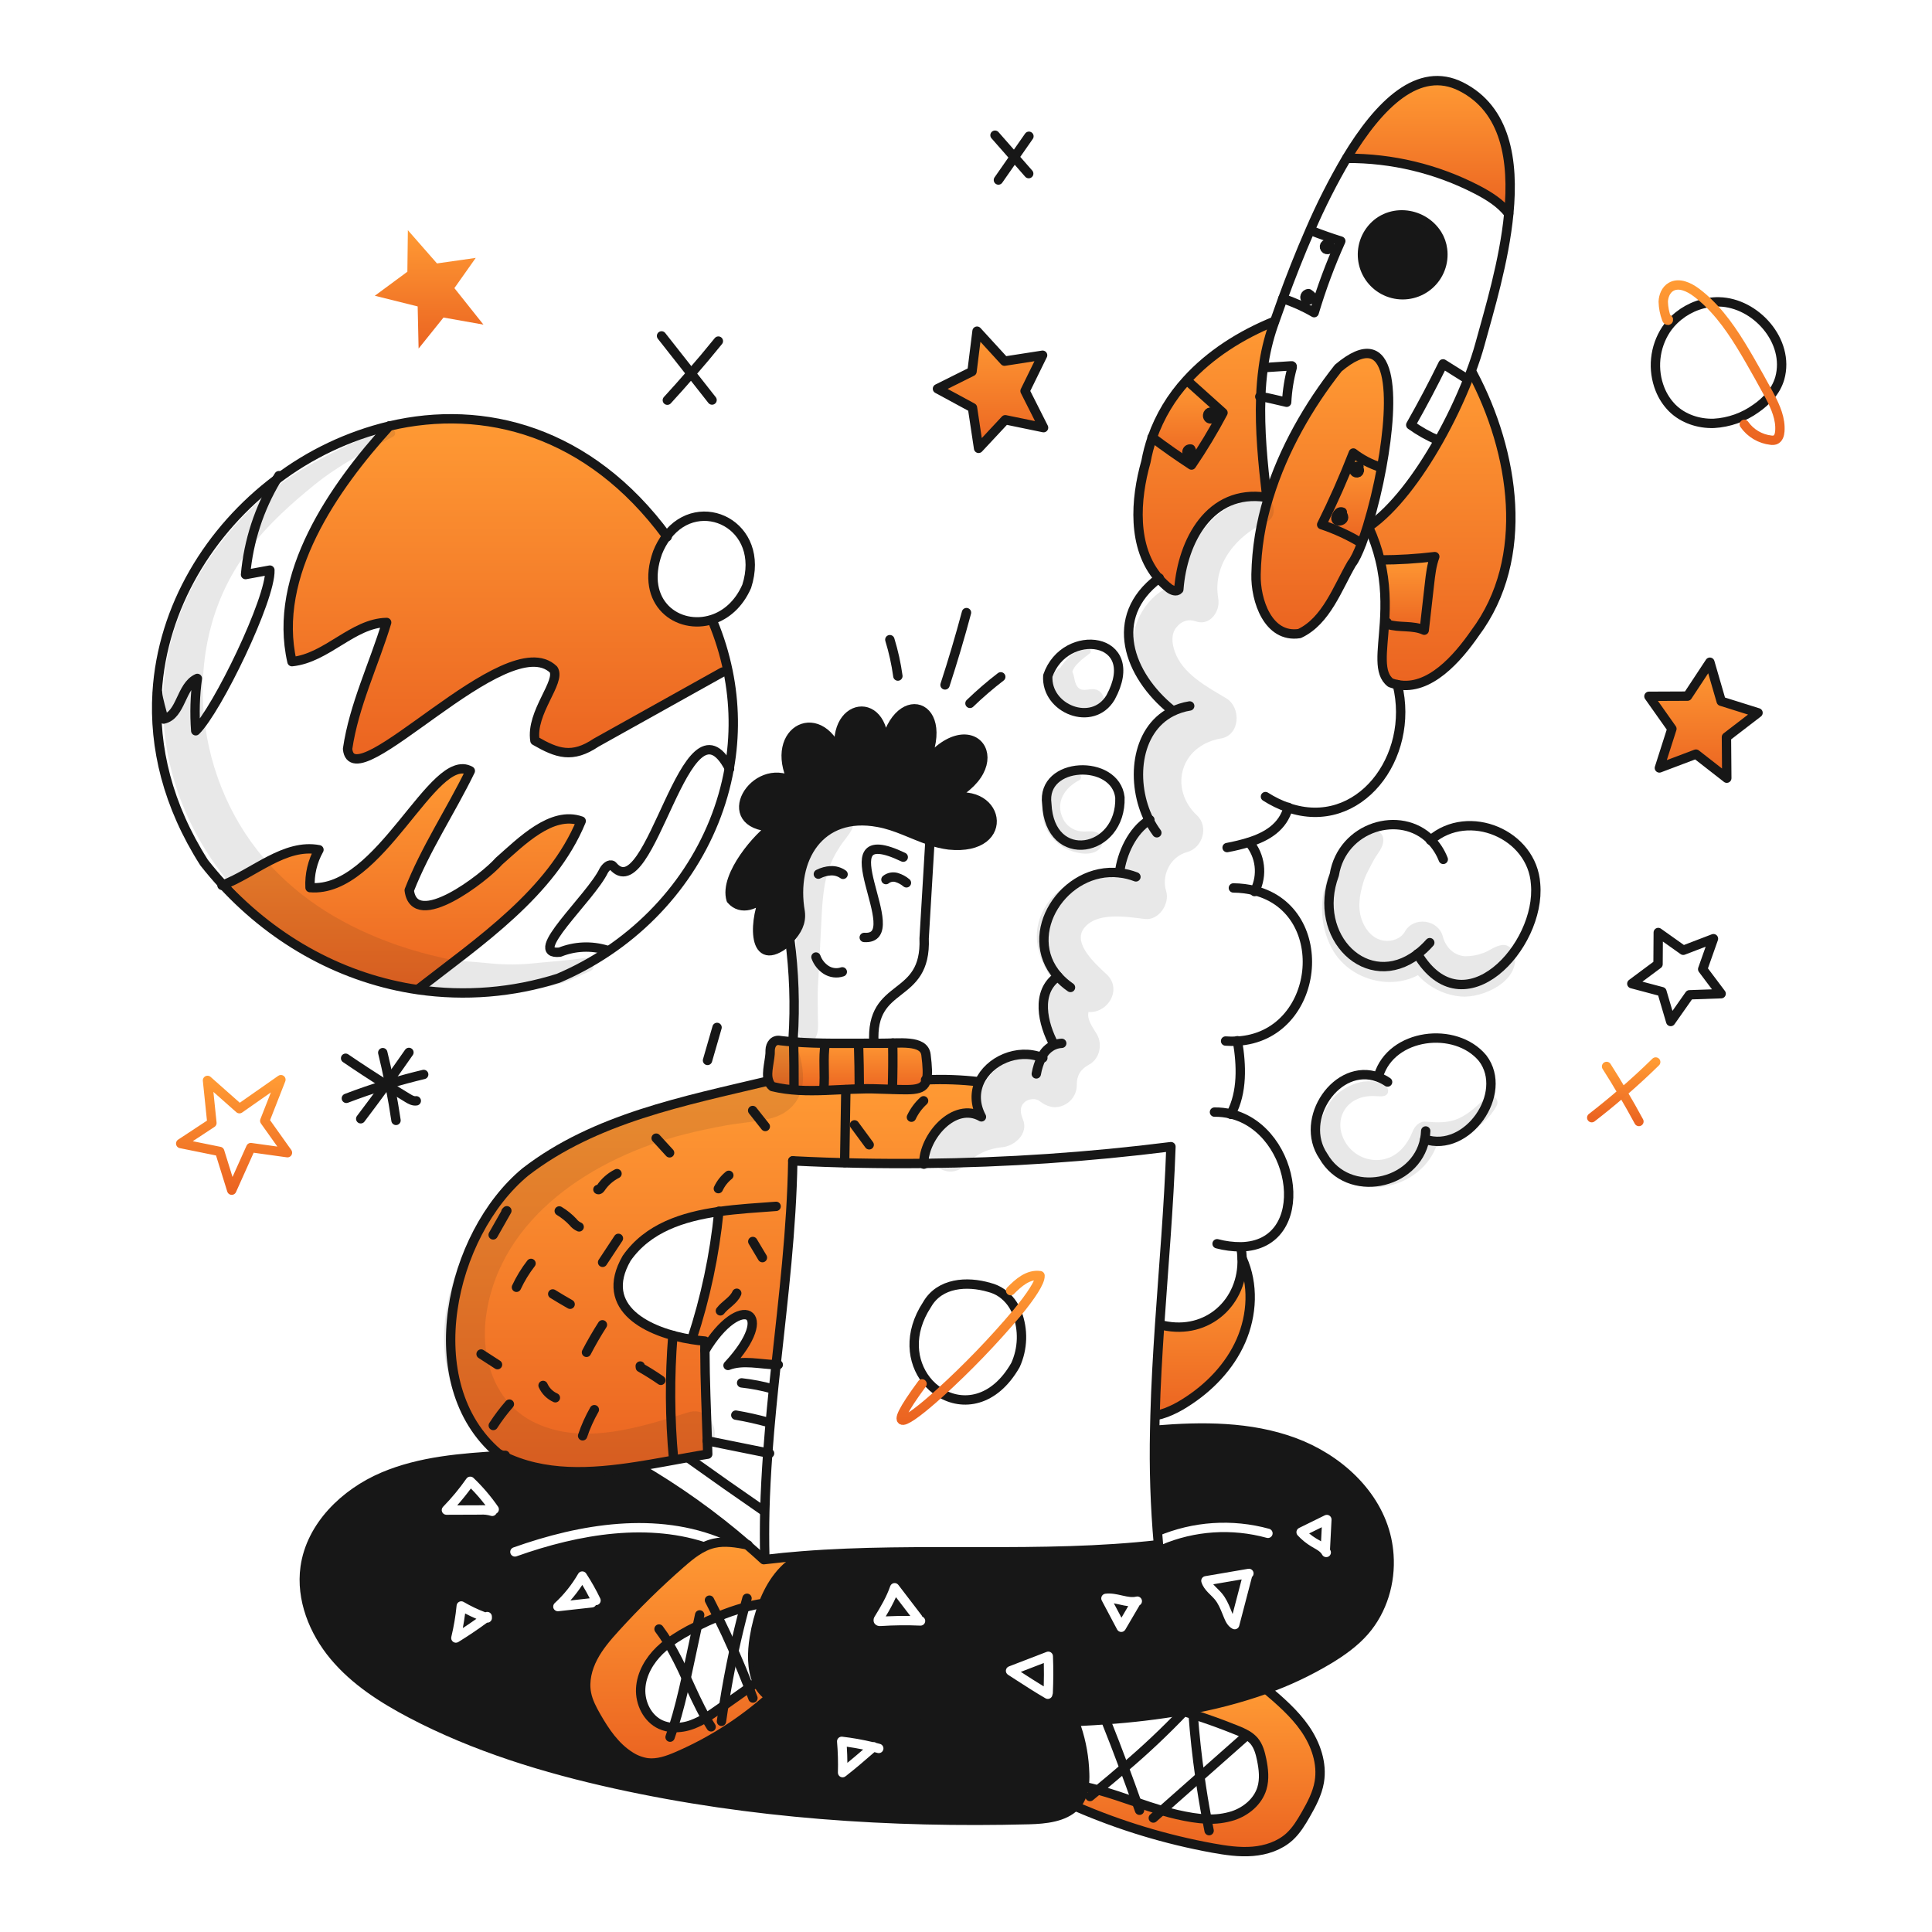 <svg width="288" height="288" viewBox="0 0 288 288" fill="none" xmlns="http://www.w3.org/2000/svg">
<path d="M262.066 106.256L257.358 109.875L257.409 116.001L252.814 112.415L247.362 114.476L249.227 108.642L245.804 103.796L251.553 103.772L254.888 98.716L256.577 104.535L262.066 106.256Z" fill="url(#paint0_linear_28_12850)"/>
<path d="M215.042 37.18C215.167 38.149 215.053 39.133 214.71 40.048C214.367 40.963 213.806 41.78 213.075 42.429C212.344 43.077 211.467 43.538 210.517 43.769C209.569 44.001 208.577 43.998 207.63 43.759C206.683 43.52 205.808 43.054 205.082 42.401C204.356 41.747 203.8 40.926 203.464 40.008C203.128 39.091 203.021 38.106 203.152 37.138C203.283 36.169 203.649 35.248 204.218 34.454C206.738 30.933 212.005 31.384 214.251 34.938C214.672 35.62 214.942 36.384 215.042 37.18Z" fill="#171717"/>
<path d="M206.627 92.882L206.381 92.869C206.548 90.171 206.572 87.003 205.721 83.482L205.776 83.468C208.485 83.462 211.191 83.297 213.879 82.975C213.405 84.268 213.247 85.649 213.093 87.017C212.828 89.324 212.566 91.633 212.307 93.943C210.623 93.157 208.605 93.622 206.841 93.059C206.799 93.051 206.758 93.034 206.722 93.009C206.685 92.984 206.655 92.952 206.631 92.915C206.628 92.905 206.626 92.894 206.627 92.882Z" fill="url(#paint1_linear_28_12850)"/>
<path d="M206.841 93.06C208.604 93.623 210.623 93.158 212.307 93.944C212.567 91.632 212.829 89.323 213.093 87.018C213.247 85.65 213.405 84.269 213.879 82.976C211.19 83.298 208.484 83.463 205.776 83.469L205.72 83.483C205.323 81.831 204.766 80.222 204.06 78.678L204.041 78.515C207.753 75.952 211.442 71.021 214.456 65.686C216.125 62.731 217.59 59.666 218.842 56.513C218.973 56.187 219.098 55.862 219.219 55.541L219.517 55.648C225.703 67.318 228.28 83.176 219.861 94.4C217.279 98.117 213.061 103.01 208.302 102.061C207.958 101.996 207.62 101.901 207.292 101.777C205.418 100.331 206.097 97.205 206.381 92.87L206.627 92.884C206.626 92.895 206.628 92.906 206.632 92.916C206.655 92.954 206.686 92.985 206.722 93.01C206.758 93.035 206.798 93.052 206.841 93.06Z" fill="url(#paint2_linear_28_12850)"/>
<path d="M199.496 54.861C207.795 47.871 207.902 59.108 205.962 69.681L205.776 69.648C204.317 69.185 202.95 68.468 201.739 67.531C200.329 71.16 198.755 74.719 197.017 78.212C199.093 78.902 201.086 79.823 202.957 80.956L202.994 80.97C202.454 82.403 201.939 83.472 201.497 84.016C199.375 87.663 197.71 92.567 193.705 94.445C189.04 95.157 187.137 89.492 187.235 85.612C187.317 81.755 187.937 77.929 189.077 74.243C189.096 74.183 189.119 74.118 189.137 74.053C191.291 67.057 195.073 60.457 199.496 54.861Z" fill="url(#paint3_linear_28_12850)"/>
<path d="M197.018 78.212C198.753 74.727 200.327 71.168 201.739 67.531C202.95 68.469 204.317 69.185 205.777 69.648L205.963 69.681C205.423 72.643 204.716 75.572 203.846 78.454C203.562 79.375 203.274 80.221 202.995 80.97L202.958 80.956C201.086 79.823 199.094 78.902 197.018 78.212Z" fill="url(#paint4_linear_28_12850)"/>
<path d="M200.734 23.583C205.628 15.443 211.521 9.735 217.804 12.912C224.47 16.285 225.68 23.876 224.912 31.835L224.889 31.83C223.656 30.253 221.903 29.17 220.125 28.249C214.141 25.162 207.499 23.567 200.766 23.602L200.734 23.583Z" fill="url(#paint5_linear_28_12850)"/>
<path d="M187.938 59.144C187.747 64.089 188.263 69.145 188.821 73.955L189.138 74.053C189.119 74.118 189.096 74.183 189.078 74.243L188.692 74.123C180.346 72.9 176.263 80.677 175.723 87.863C175.365 88.283 174.69 88.003 174.258 87.673C173.707 87.237 173.197 86.752 172.736 86.222C168.736 81.607 169.22 74.462 170.825 68.81C171.046 67.591 171.362 66.39 171.769 65.219C173.671 66.652 175.621 68.02 177.616 69.322C179.323 66.814 180.89 64.212 182.31 61.53L177.12 56.869L176.901 56.678C180.381 52.841 184.971 49.924 189.967 47.896L190.009 47.91C189.926 48.142 189.847 48.366 189.772 48.584C189.083 50.595 188.596 52.669 188.316 54.776C188.117 56.225 187.991 57.683 187.938 59.144Z" fill="url(#paint6_linear_28_12850)"/>
<path d="M173.364 197.576C180.067 199.06 185.394 194.022 185.156 187.594H185.165C186.9 191.436 186.677 196.013 184.985 199.874C183.294 203.735 180.227 206.898 176.65 209.135C175.769 209.704 174.832 210.183 173.854 210.563C173.347 210.752 172.826 210.903 172.296 211.013L172.18 211.009C172.3 206.52 172.561 202.036 172.863 197.542L173.364 197.576Z" fill="url(#paint7_linear_28_12850)"/>
<path d="M180.77 275.485C173.799 274.214 166.997 272.152 160.494 269.34L160.261 269.233C160.499 268.99 160.709 268.722 160.889 268.433C161.271 267.785 161.514 267.064 161.601 266.317L161.703 266.331C162.368 266.475 163.023 266.638 163.68 266.819C165.619 267.349 167.531 268.019 169.443 268.67C170.685 269.098 171.933 269.517 173.193 269.889C174.686 270.341 176.207 270.692 177.747 270.939C178.462 271.054 179.182 271.127 179.905 271.158C181.23 271.229 182.557 271.06 183.822 270.66C185.762 270.013 187.515 268.553 188.112 266.594C188.535 265.213 188.364 263.714 188.075 262.296C187.87 261.301 187.595 260.273 186.931 259.496C186.632 259.158 186.28 258.871 185.889 258.645C185.389 258.357 184.866 258.109 184.326 257.905C182.206 257.045 180.052 256.265 177.865 255.565C177.409 255.415 176.953 255.272 176.493 255.133L176.465 254.965C180.642 254.264 184.749 253.199 188.74 251.783C190.843 253.579 192.969 255.412 194.541 257.686C196.141 259.998 197.141 262.864 196.667 265.636C196.369 267.372 195.522 268.958 194.648 270.484C193.964 271.679 193.238 272.879 192.219 273.805C190.736 275.149 188.731 275.809 186.735 275.972C184.74 276.135 182.737 275.839 180.77 275.485Z" fill="url(#paint8_linear_28_12850)"/>
<path d="M177.118 56.87L182.31 61.53C180.891 64.212 179.324 66.813 177.617 69.322C175.621 68.024 173.672 66.656 171.77 65.219C172.883 62.054 174.629 59.148 176.9 56.679L177.118 56.87Z" fill="url(#paint9_linear_28_12850)"/>
<path d="M152.804 58.284L155.562 63.75L149.855 62.573L145.878 66.834L144.966 60.778L139.747 57.949L144.896 55.382L145.645 49.367L149.739 53.837L155.418 52.954L152.804 58.284Z" fill="url(#paint10_linear_28_12850)"/>
<path d="M138.63 125.29C136.044 124.43 133.597 123.062 130.904 122.593C122.196 120.969 117.912 128.03 119.284 135.938C119.498 137.543 118.768 138.78 117.716 139.924C117.446 140.222 117.158 140.51 116.856 140.799C111.906 144.413 112.423 136.58 114.195 133.31C114.431 133.038 114.637 132.742 114.809 132.426C114.565 132.691 114.359 132.988 114.195 133.31C112.86 134.863 110.492 135.86 108.981 134.101C107.888 130.491 113.195 124.513 115.205 123.276C106.632 123.016 112.451 113.308 118.182 116.518C114.372 108.763 122.605 104.572 125.354 113.233C123.28 104.465 132.592 103.084 131.694 112.405C133.229 101.725 142.537 104.656 137.351 114.689C144.71 104.386 151.896 114.303 140.728 119.271C149.068 116.513 151.152 126.942 141.458 125.956C140.495 125.83 139.548 125.608 138.63 125.29Z" fill="#171717"/>
<path d="M138.114 160.968C137.649 162.819 135.742 162.438 131.03 162.335C125.764 162.103 120.29 163.229 115.14 161.977C114.871 161.756 114.674 161.459 114.572 161.126C114.14 159.809 114.87 157.879 114.805 156.549C114.833 155.651 115.4 154.916 116.335 155.125C116.954 155.2 117.568 155.26 118.186 155.302C122.224 155.632 126.229 155.502 130.276 155.521C130.588 155.521 130.9 155.521 131.212 155.525C133.923 155.553 137.752 154.921 138.035 157.237C138.254 159.005 138.314 160.186 138.114 160.968Z" fill="url(#paint11_linear_28_12850)"/>
<path d="M107.893 254.26C109.149 253.372 110.403 252.483 111.656 251.595C112.07 251.302 112.484 251.009 112.893 250.72C113.269 251.63 113.911 252.405 114.735 252.944L114.624 253.116C110.582 256.702 105.997 259.626 101.04 261.777C99.593 262.405 98.044 262.973 96.481 262.777C95.564 262.637 94.689 262.3 93.913 261.791C91.69 260.391 90.169 258.131 88.867 255.851C88.252 254.771 87.662 253.656 87.425 252.437C87.071 250.613 87.545 248.706 88.406 247.064C89.267 245.418 90.495 243.999 91.741 242.627C94.805 239.255 98.061 236.062 101.491 233.063C102.966 231.77 104.547 230.477 106.459 230.049C108.069 229.686 109.748 229.979 111.371 230.281C112.213 231.007 113.043 231.747 113.86 232.501C113.925 232.492 113.99 232.487 114.055 232.478C115.883 232.255 117.725 232.078 119.567 231.934L119.581 232.087C116.761 233.446 114.944 236.069 113.795 239.041L113.735 239.018C112.806 239.159 111.886 239.356 110.981 239.609C109.625 239.984 108.295 240.447 106.999 240.995C105.967 241.423 104.948 241.893 103.943 242.391C103.888 242.419 103.827 242.446 103.771 242.474C102.322 243.162 100.94 243.981 99.64 244.921C99.187 245.262 98.756 245.63 98.347 246.024C96.789 247.535 95.617 249.545 95.505 251.713C95.393 253.88 96.505 256.169 98.473 257.08C99.071 257.347 99.713 257.5 100.366 257.53C101.332 257.563 102.296 257.404 103.2 257.061C103.898 256.797 104.569 256.467 105.205 256.074C105.949 255.632 106.665 255.125 107.377 254.623L107.893 254.26Z" fill="url(#paint12_linear_28_12850)"/>
<path d="M108.516 100.004L107.73 100.172C101.441 103.679 95.153 107.189 88.864 110.702C85.31 113.088 83.068 112.33 79.742 110.404C79.072 106.199 83.686 101.626 82.509 99.803C75.532 93.091 52.562 119.535 51.814 111.637C52.763 105.129 55.739 99.058 57.638 92.788C52.59 92.881 48.73 98.096 43.525 98.631C40.571 85.761 49.725 72.647 58.037 63.511C72.15 60.181 87.827 64.223 99.385 79.921C98.828 80.672 98.371 81.493 98.027 82.364C95.315 89.918 101.117 93.969 106.157 92.346L106.255 92.657C107.242 95.028 107.999 97.489 108.516 100.004Z" fill="url(#paint13_linear_28_12850)"/>
<path d="M103.125 199.678L103.135 199.627C105.166 193.453 106.516 187.075 107.158 180.607C101.772 181.379 96.571 183.044 93.413 187.571C89.087 195.078 96.734 198.674 103.125 199.678ZM108.525 203.544C116.033 195.464 110.335 192.543 105.083 201.32H105.079C105.088 205.786 105.297 210.307 105.441 214.777C105.465 215.443 105.483 216.108 105.501 216.768C104.543 216.918 103.571 217.085 102.589 217.261C100.133 217.703 97.603 218.191 95.059 218.587C88.124 219.675 81.058 220.089 74.867 216.967C74.657 216.86 74.448 216.753 74.239 216.637C62.07 206.273 67.071 183.997 78.319 174.698C88.701 166.679 102.033 164.116 114.55 161.13L114.573 161.125C114.675 161.459 114.872 161.755 115.141 161.976C120.29 163.228 125.765 162.102 131.031 162.335C135.743 162.437 137.65 162.818 138.115 160.967C140.725 160.854 143.34 160.95 145.934 161.255L146.013 161.293C145.334 162.809 145.306 164.614 146.302 166.488C142.232 164.135 137.668 169.53 137.715 173.429C131.119 173.498 124.57 173.373 118.178 173.042C118.015 183.202 116.778 193.314 115.688 203.432C113.321 203.39 110.768 202.683 108.526 203.544H108.525Z" fill="url(#paint14_linear_28_12850)"/>
<path d="M67.736 42.948L72.066 48.39L66.112 47.334L62.4 51.958L62.261 45.678L55.874 44.087L60.726 40.506L60.8 34.314L65.14 39.268L70.917 38.445L67.736 42.948Z" fill="url(#paint15_linear_28_12850)"/>
<path d="M62.326 147.46L62.317 147.539C51.335 145.943 41.134 140.445 33.254 131.914C37.844 130.165 42.501 125.7 47.548 126.672C46.583 128.39 46.122 130.346 46.218 132.314C56.688 133.212 64.545 111.801 70.108 114.917C67.206 120.89 63.401 126.556 61.005 132.714C61.787 138.915 72.281 130.802 74.379 128.379C77.653 125.504 82.235 120.811 86.64 122.392C82.245 133.105 71.434 140.37 62.326 147.46Z" fill="url(#paint16_linear_28_12850)"/>
<path d="M114.196 133.31C112.424 136.58 111.908 144.413 116.857 140.799C117.159 140.51 117.448 140.222 117.717 139.924C118.767 138.78 119.499 137.543 119.285 135.938C117.913 128.03 122.197 120.968 130.905 122.592C133.598 123.062 136.045 124.43 138.631 125.29C139.549 125.608 140.496 125.83 141.459 125.956C151.153 126.942 149.069 116.513 140.729 119.271C151.897 114.303 144.711 104.386 137.352 114.689C142.538 104.656 133.23 101.725 131.695 112.405C132.593 103.084 123.281 104.465 125.355 113.233C122.606 104.572 114.373 108.763 118.182 116.518C112.452 113.308 106.632 123.016 115.206 123.276C113.196 124.513 107.889 130.491 108.982 134.101C110.493 135.859 112.861 134.863 114.196 133.31Z" stroke="#171717" stroke-width="1.396" stroke-linecap="round" stroke-linejoin="round"/>
<path d="M114.195 133.309C114.432 133.038 114.638 132.742 114.809 132.426C114.566 132.691 114.359 132.988 114.195 133.309Z" stroke="#171717" stroke-width="1.396" stroke-linecap="round" stroke-linejoin="round"/>
<path d="M134.645 127.774C122.239 121.843 135.71 140.199 128.83 139.744" stroke="#171717" stroke-width="1.396" stroke-linecap="round" stroke-linejoin="round"/>
<path d="M125.676 130.337C125.143 129.96 124.5 129.772 123.848 129.803C123.201 129.837 122.568 130.008 121.992 130.305" stroke="#171717" stroke-width="1.396" stroke-linecap="round" stroke-linejoin="round"/>
<path d="M132.067 131.119C132.288 130.944 132.547 130.825 132.822 130.771C133.098 130.717 133.383 130.729 133.653 130.807C134.191 130.969 134.69 131.239 135.119 131.602" stroke="#171717" stroke-width="1.396" stroke-linecap="round" stroke-linejoin="round"/>
<path d="M121.634 142.664C121.92 143.453 122.455 144.127 123.16 144.584C123.513 144.807 123.912 144.949 124.327 144.999C124.742 145.049 125.163 145.006 125.56 144.872" stroke="#171717" stroke-width="1.396" stroke-linecap="round" stroke-linejoin="round"/>
<path d="M138.63 125.267V125.29C138.342 130.156 138.052 135.023 137.76 139.892C138.133 149.316 129.694 146.167 130.276 155.474" stroke="#171717" stroke-width="1.396" stroke-linecap="round" stroke-linejoin="round"/>
<path d="M117.703 139.826L117.717 139.924C118.375 144.858 118.547 149.846 118.229 154.814" stroke="#171717" stroke-width="1.396" stroke-linecap="round" stroke-linejoin="round"/>
<path d="M118.187 155.302C117.569 155.26 116.955 155.2 116.336 155.125C115.401 154.915 114.834 155.651 114.806 156.549C114.871 157.879 114.141 159.809 114.573 161.126C114.675 161.459 114.872 161.756 115.141 161.977C120.29 163.229 125.765 162.103 131.031 162.335C135.743 162.438 137.65 162.819 138.115 160.968C138.315 160.188 138.255 159.005 138.036 157.237C137.752 154.921 133.924 155.553 131.212 155.525C130.9 155.521 130.589 155.521 130.277 155.521C126.23 155.502 122.225 155.633 118.187 155.302Z" stroke="#171717" stroke-width="1.396" stroke-linecap="round" stroke-linejoin="round"/>
<path d="M114.55 161.13C102.032 164.117 88.701 166.68 78.318 174.699C67.071 183.999 62.07 206.274 74.238 216.638C74.448 216.754 74.657 216.861 74.866 216.968C81.058 220.088 88.123 219.675 95.059 218.588C97.603 218.192 100.134 217.704 102.589 217.262C103.57 217.085 104.543 216.918 105.501 216.769C105.482 216.109 105.464 215.443 105.441 214.778C105.296 210.308 105.087 205.786 105.078 201.321C105.073 200.851 105.073 200.381 105.078 199.911C104.45 199.86 103.794 199.785 103.124 199.678C96.734 198.674 89.086 195.078 93.412 187.57C96.57 183.044 101.771 181.379 107.157 180.607C110.046 180.193 112.99 180.035 115.693 179.83" stroke="#171717" stroke-width="1.396" stroke-linecap="round" stroke-linejoin="round"/>
<path d="M105.084 201.321C110.334 192.543 116.034 195.464 108.526 203.544C110.768 202.684 113.322 203.39 115.69 203.432C115.801 203.437 115.908 203.437 116.015 203.437" stroke="#171717" stroke-width="1.396" stroke-linecap="round" stroke-linejoin="round"/>
<path d="M105.414 214.773C105.423 214.773 105.433 214.777 105.442 214.777C108.447 215.382 111.45 215.988 114.452 216.596C114.542 216.61 114.629 216.629 114.717 216.647" stroke="#171717" stroke-width="1.396" stroke-linecap="round" stroke-linejoin="round"/>
<path d="M114.503 212.024C112.916 211.582 111.308 211.223 109.684 210.949" stroke="#171717" stroke-width="1.396" stroke-linecap="round" stroke-linejoin="round"/>
<path d="M115.149 207.032C113.644 206.613 112.107 206.316 110.554 206.144" stroke="#171717" stroke-width="1.396" stroke-linecap="round" stroke-linejoin="round"/>
<path d="M137.719 173.541C137.72 173.504 137.718 173.467 137.714 173.429C137.668 169.531 142.231 164.135 146.301 166.489C145.306 164.615 145.334 162.81 146.013 161.294C147.423 158.135 151.646 156.237 155.269 157.628C155.329 157.651 155.395 157.675 155.455 157.703" stroke="#171717" stroke-width="1.396" stroke-linecap="round" stroke-linejoin="round"/>
<path d="M154.479 160.084C154.627 159.232 154.894 158.406 155.269 157.628C155.638 156.795 156.308 156.132 157.144 155.772C157.503 155.628 157.883 155.544 158.27 155.525" stroke="#171717" stroke-width="1.396" stroke-linecap="round" stroke-linejoin="round"/>
<path d="M169.331 130.714C168.543 130.41 167.719 130.208 166.879 130.114C158.651 129.17 152.097 139.217 157.702 145.548C158.258 146.171 158.887 146.725 159.576 147.198" stroke="#171717" stroke-width="1.396" stroke-linecap="round" stroke-linejoin="round"/>
<path d="M177.345 105.237C176.417 105.386 175.516 105.676 174.675 106.098C169.205 108.875 168.525 116.759 171.303 122.271C171.63 122.927 172.013 123.552 172.447 124.141" stroke="#171717" stroke-width="1.396" stroke-linecap="round" stroke-linejoin="round"/>
<path d="M208.297 102.051C208.297 102.055 208.297 102.055 208.302 102.06C210.963 112.903 202.552 124.011 192.026 120.397C190.837 119.981 189.7 119.427 188.64 118.747" stroke="#171717" stroke-width="1.396" stroke-linecap="round" stroke-linejoin="round"/>
<path d="M182.695 155.186C183.285 155.233 183.878 155.236 184.468 155.195C196.822 154.46 198.818 135.808 187.082 132.775C186.028 132.51 184.946 132.373 183.858 132.365" stroke="#171717" stroke-width="1.396" stroke-linecap="round" stroke-linejoin="round"/>
<path d="M181.43 185.403C182.589 185.712 183.784 185.866 184.984 185.859C195.836 185.663 193.436 168.462 183.5 166.057C182.695 165.86 181.868 165.767 181.04 165.778" stroke="#171717" stroke-width="1.396" stroke-linecap="round" stroke-linejoin="round"/>
<path d="M187.017 132.905C187.041 132.863 187.063 132.819 187.082 132.775C187.647 131.618 187.865 130.322 187.711 129.044C187.557 127.765 187.036 126.559 186.212 125.569" stroke="#171717" stroke-width="1.396" stroke-linecap="round" stroke-linejoin="round"/>
<path d="M182.923 126.346C184.03 126.142 185.125 125.875 186.202 125.546C188.84 124.708 191.231 123.299 192.026 120.397C192.031 120.382 192.035 120.364 192.04 120.35" stroke="#171717" stroke-width="1.396" stroke-linecap="round" stroke-linejoin="round"/>
<path d="M171.411 122.206C171.373 122.229 171.341 122.248 171.304 122.272C168.806 123.793 167.215 127.258 166.885 130.077" stroke="#171717" stroke-width="1.396" stroke-linecap="round" stroke-linejoin="round"/>
<path d="M157.702 145.548C154.321 147.869 155.46 152.632 157.126 155.726" stroke="#171717" stroke-width="1.396" stroke-linecap="round" stroke-linejoin="round"/>
<path d="M172.815 86.16C172.787 86.179 172.759 86.202 172.736 86.22C165.056 91.993 168.238 100.626 174.653 105.831" stroke="#171717" stroke-width="1.396" stroke-linecap="round" stroke-linejoin="round"/>
<path d="M183.472 166.108C183.481 166.089 183.49 166.075 183.5 166.057C185.234 162.81 185.072 158.744 184.467 155.195C184.462 155.176 184.462 155.158 184.458 155.139" stroke="#171717" stroke-width="1.396" stroke-linecap="round" stroke-linejoin="round"/>
<path d="M173.364 197.576C180.067 199.06 185.394 194.022 185.156 187.593C185.139 187.061 185.083 186.531 184.988 186.007" stroke="#171717" stroke-width="1.396" stroke-linecap="round" stroke-linejoin="round"/>
<path d="M215.144 128.105C214.726 127.027 214.095 126.044 213.289 125.216C208.767 120.626 200.078 123.216 198.901 130.403C195.459 139.622 203.851 147.916 211.307 142.227C211.969 141.717 212.581 141.146 213.135 140.52" stroke="#171717" stroke-width="1.396" stroke-linecap="round" stroke-linejoin="round"/>
<path d="M206.846 161.294C206.403 160.994 205.924 160.748 205.422 160.563C199.357 158.316 193.5 166.815 197.277 172.355C200.967 178.779 211.051 176.69 212.386 169.824C212.464 169.418 212.511 169.006 212.526 168.592" stroke="#171717" stroke-width="1.396" stroke-linecap="round" stroke-linejoin="round"/>
<path d="M211.293 142.203C211.297 142.213 211.302 142.217 211.307 142.226C218.145 153.623 229.75 141.073 228.908 131.784C228.428 124.346 218.926 120.364 213.289 125.215C213.272 125.232 213.255 125.248 213.237 125.262" stroke="#171717" stroke-width="1.396" stroke-linecap="round" stroke-linejoin="round"/>
<path d="M212.391 169.824C218.694 171.954 225.001 162.973 221.01 157.739C216.973 152.883 207.404 154.042 205.497 160.372" stroke="#171717" stroke-width="1.396" stroke-linecap="round" stroke-linejoin="round"/>
<path d="M166.945 118.871C166.289 113.084 155.167 113.433 156.047 119.848C156.48 129.127 167.206 127.132 166.945 118.871Z" stroke="#171717" stroke-width="1.396" stroke-linecap="round" stroke-linejoin="round"/>
<path d="M165.554 103.963C170.498 94.85 158.744 93.362 156.194 100.748C155.88 105.684 162.875 108.484 165.554 103.963Z" stroke="#171717" stroke-width="1.396" stroke-linecap="round" stroke-linejoin="round"/>
<path d="M189.966 47.897C184.97 49.925 180.379 52.842 176.9 56.679C174.629 59.149 172.883 62.054 171.77 65.219C171.363 66.39 171.047 67.591 170.826 68.81C169.221 74.462 168.737 81.607 172.737 86.222C173.198 86.752 173.707 87.237 174.259 87.673C174.691 88.003 175.366 88.282 175.724 87.863C176.264 80.677 180.347 72.899 188.693 74.123" stroke="#171717" stroke-width="1.396" stroke-linecap="round" stroke-linejoin="round"/>
<path d="M219.517 55.646C225.704 67.316 228.281 83.175 219.862 94.399C217.28 98.116 213.061 103.009 208.303 102.06C207.958 101.995 207.621 101.9 207.293 101.776C205.419 100.33 206.098 97.204 206.381 92.869C206.549 90.171 206.572 87.003 205.721 83.482C205.324 81.83 204.768 80.221 204.061 78.677" stroke="#171717" stroke-width="1.396" stroke-linecap="round" stroke-linejoin="round"/>
<path d="M205.962 69.681C207.902 59.108 207.795 47.869 199.496 54.861C195.073 60.457 191.291 67.057 189.137 74.053C189.119 74.118 189.096 74.183 189.077 74.244C187.937 77.929 187.317 81.755 187.235 85.612C187.137 89.492 189.04 95.157 193.705 94.446C197.71 92.567 199.375 87.664 201.497 84.017C201.939 83.473 202.455 82.403 202.995 80.97C203.274 80.22 203.562 79.375 203.846 78.454C204.716 75.572 205.423 72.643 205.962 69.681Z" stroke="#171717" stroke-width="1.396" stroke-linecap="round" stroke-linejoin="round"/>
<path d="M204.042 78.514C207.754 75.951 211.443 71.02 214.457 65.685C216.126 62.73 217.591 59.666 218.843 56.512C218.973 56.186 219.099 55.861 219.22 55.54C219.792 54.023 220.267 52.586 220.625 51.269C221.979 46.319 224.235 38.929 224.915 31.835C225.683 23.876 224.473 16.285 217.807 12.912C211.523 9.735 205.629 15.443 200.737 23.583C198.703 27.042 196.887 30.625 195.3 34.31C193.737 37.868 192.369 41.394 191.229 44.506H191.225C190.788 45.711 190.378 46.855 190.011 47.911C189.927 48.143 189.848 48.367 189.774 48.585C189.085 50.596 188.597 52.67 188.318 54.777C188.119 56.225 187.993 57.683 187.941 59.144C187.75 64.089 188.266 69.145 188.825 73.955" stroke="#171717" stroke-width="1.396" stroke-linecap="round" stroke-linejoin="round"/>
<path d="M75.313 216.94L74.867 216.968C68.824 217.336 62.666 217.787 57.098 220.159C51.4 222.588 46.348 227.486 45.488 233.621C44.828 238.366 46.758 243.208 49.832 246.878C52.907 250.553 57.028 253.195 61.266 255.423C70.82 260.442 81.246 263.624 91.78 265.945C111.954 270.392 132.728 271.778 153.376 271.248C155.823 271.183 158.619 270.899 160.261 269.234C160.499 268.991 160.709 268.722 160.889 268.434C161.271 267.786 161.514 267.064 161.601 266.317C161.686 265.679 161.716 265.035 161.689 264.391C161.627 262.056 161.22 259.742 160.48 257.526" stroke="#171717" stroke-width="1.396" stroke-linecap="round" stroke-linejoin="round"/>
<path d="M172.294 213.191C179.216 212.619 186.364 212.6 192.887 215.005C199.403 217.405 205.227 222.634 206.707 229.425C206.874 230.201 206.986 230.987 207.041 231.779C207.335 235.854 206.083 240.068 203.399 243.147C201.925 244.836 200.073 246.152 198.157 247.32C195.172 249.115 192.017 250.611 188.737 251.785C184.745 253.201 180.638 254.266 176.461 254.967C172.601 255.625 168.711 256.089 164.804 256.358C164.218 256.404 163.632 256.441 163.046 256.478C162.176 256.534 161.302 256.58 160.432 256.622C146.169 257.321 131.873 256.421 117.81 253.939C116.824 253.767 115.819 253.576 114.949 253.078C114.875 253.038 114.803 252.993 114.735 252.943C113.911 252.405 113.269 251.63 112.893 250.72C112.046 248.804 112.088 246.301 112.443 244.147C112.72 242.404 113.174 240.692 113.796 239.04C114.945 236.068 116.763 233.444 119.582 232.086" stroke="#171717" stroke-width="1.396" stroke-linecap="round" stroke-linejoin="round"/>
<path d="M118.178 173.043C124.568 173.373 131.119 173.499 137.715 173.43C150.032 173.308 162.331 172.474 174.551 170.932C174.239 179.881 173.458 188.724 172.862 197.542C172.56 202.035 172.299 206.519 172.178 211.008C172.155 211.734 172.141 212.459 172.127 213.185C171.997 218.885 172.185 224.587 172.69 230.266C155.275 232.256 137.12 230.55 119.569 231.931C117.727 232.076 115.885 232.252 114.057 232.475C113.992 232.484 113.927 232.489 113.861 232.499C113.043 231.745 112.213 231.005 111.373 230.279C106.318 225.901 100.859 222.011 95.07 218.661" stroke="#171717" stroke-width="1.396" stroke-linecap="round" stroke-linejoin="round"/>
<path d="M118.178 173.044C118.015 183.203 116.778 193.315 115.688 203.434C115.213 207.82 114.771 212.206 114.45 216.598C114.24 219.481 114.083 222.37 114.008 225.263C113.957 227.529 113.948 229.799 114.008 232.073" stroke="#171717" stroke-width="1.396" stroke-linecap="round" stroke-linejoin="round"/>
<path d="M102.604 217.336C106.339 220.01 110.1 222.651 113.884 225.257" stroke="#171717" stroke-width="1.396" stroke-linecap="round" stroke-linejoin="round"/>
<path d="M149.37 192.78C148.789 192.373 148.138 192.076 147.45 191.906C144.161 190.947 140.068 191.189 138.193 194.473C135.369 198.776 135.943 203.018 138.063 205.735C138.643 206.475 139.348 207.108 140.147 207.605C143.459 209.656 148.189 209.065 151.376 203.483C151.926 202.268 152.229 200.956 152.269 199.623C152.309 198.289 152.085 196.961 151.608 195.715C151.163 194.54 150.385 193.52 149.37 192.78Z" stroke="#171717" stroke-width="1.396" stroke-linecap="round" stroke-linejoin="round"/>
<path d="M137.449 206.288C131.588 214.233 134.89 212.363 140.147 207.605C144.224 203.897 148.052 199.926 151.607 195.715C153.691 193.185 155.081 191.091 155.035 190.161C153.272 189.91 151.807 191.226 150.653 192.394" stroke="url(#paint17_linear_28_12850)" stroke-width="1.396" stroke-linecap="round" stroke-linejoin="round"/>
<path d="M108.712 114.54C106.777 125.48 100.218 135.374 90.58 141.84C88.257 143.397 85.793 144.733 83.221 145.83C76.47 147.965 69.325 148.549 62.317 147.537C51.335 145.942 41.134 140.443 33.254 131.912C32.277 130.852 31.336 129.747 30.43 128.596C24.979 120.046 22.932 111.38 23.42 103.259C24.192 90.443 31.272 78.987 41.213 71.498C46.207 67.699 51.936 64.979 58.038 63.511C72.15 60.181 87.828 64.222 99.386 79.921L99.455 80.019" stroke="#171717" stroke-width="1.396" stroke-linecap="round" stroke-linejoin="round"/>
<path d="M106.256 92.659C107.243 95.029 107.999 97.489 108.516 100.004C109.503 104.792 109.569 109.723 108.712 114.535" stroke="#171717" stroke-width="1.396" stroke-linecap="round" stroke-linejoin="round"/>
<path d="M99.386 79.923C98.828 80.674 98.371 81.495 98.027 82.365C95.315 89.919 101.117 93.971 106.157 92.347C108.209 91.692 110.134 90.087 111.311 87.403C114.238 78.277 104.265 73.453 99.386 79.923Z" stroke="#171717" stroke-width="1.396" stroke-linecap="round" stroke-linejoin="round"/>
<path d="M58.065 63.48C58.056 63.49 58.047 63.504 58.037 63.513C49.725 72.649 40.571 85.762 43.525 98.632C48.73 98.098 52.59 92.883 57.638 92.79C55.739 99.06 52.763 105.131 51.814 111.638C52.564 119.537 75.532 93.092 82.509 99.805C83.686 101.628 79.072 106.201 79.742 110.406C83.068 112.331 85.31 113.09 88.864 110.703C95.153 107.192 101.441 103.682 107.73 100.173" stroke="#171717" stroke-width="1.396" stroke-linecap="round" stroke-linejoin="round"/>
<path d="M41.576 70.904C41.45 71.099 41.329 71.299 41.213 71.499C38.627 75.808 37.051 80.646 36.603 85.65C37.813 85.427 39.022 85.205 40.231 84.985C40.385 89.269 32.384 105.778 29.179 108.936C28.984 106.333 29.063 103.717 29.416 101.131C26.932 102.228 27.035 106.606 24.388 107.191C24.178 106.191 23.551 104.288 23.49 103.265" stroke="#171717" stroke-width="1.396" stroke-linecap="round" stroke-linejoin="round"/>
<path d="M33.09 131.979C33.146 131.961 33.197 131.938 33.253 131.914C37.843 130.165 42.5 125.7 47.547 126.672C46.582 128.39 46.121 130.346 46.217 132.314C56.687 133.212 64.544 111.801 70.107 114.917C67.205 120.89 63.4 126.556 61.004 132.714C61.785 138.915 72.279 130.802 74.377 128.379C77.652 125.504 82.234 120.811 86.639 122.392C82.243 133.105 71.433 140.371 62.325 147.46C62.641 147.446 62.958 147.427 63.274 147.413" stroke="#171717" stroke-width="1.396" stroke-linecap="round" stroke-linejoin="round"/>
<path d="M90.445 141.636C88.149 140.934 85.681 141.041 83.455 141.938C78.296 142.478 88.05 133.845 90.009 129.765C90.293 129.285 90.832 128.732 91.307 129.025C97 135.882 102.21 102.107 108.713 114.535V114.54C108.727 114.559 108.736 114.582 108.75 114.605" stroke="#171717" stroke-width="1.396" stroke-linecap="round" stroke-linejoin="round"/>
<path d="M107.163 180.556C107.163 180.575 107.158 180.588 107.158 180.607C106.516 187.075 105.167 193.453 103.135 199.627" stroke="#171717" stroke-width="1.396" stroke-linecap="round" stroke-linejoin="round"/>
<path d="M172.294 211.014C172.824 210.904 173.345 210.754 173.852 210.564C174.83 210.184 175.766 209.705 176.648 209.136C180.225 206.899 183.29 203.736 184.983 199.875C186.677 196.014 186.9 191.437 185.163 187.595" stroke="#171717" stroke-width="1.396" stroke-linecap="round" stroke-linejoin="round"/>
<path d="M111.502 230.304C111.46 230.295 111.412 230.29 111.372 230.281C109.749 229.979 108.07 229.686 106.46 230.048C104.548 230.476 102.967 231.769 101.492 233.063C98.061 236.061 94.806 239.254 91.742 242.626C90.496 243.999 89.268 245.416 88.407 247.064C87.546 248.706 87.072 250.613 87.426 252.436C87.663 253.655 88.253 254.772 88.867 255.851C90.17 258.131 91.691 260.391 93.914 261.791C94.689 262.3 95.565 262.637 96.482 262.777C98.045 262.972 99.594 262.405 101.041 261.777C105.997 259.626 110.582 256.702 114.623 253.116" stroke="#171717" stroke-width="1.396" stroke-linecap="round" stroke-linejoin="round"/>
<path d="M113.735 239.017C112.806 239.158 111.887 239.355 110.982 239.608C109.626 239.982 108.295 240.446 107 240.994C105.967 241.422 104.949 241.892 103.944 242.39C103.888 242.417 103.827 242.445 103.772 242.473C102.323 243.161 100.94 243.98 99.641 244.92C99.188 245.261 98.756 245.629 98.348 246.022C96.79 247.534 95.618 249.544 95.506 251.711C95.394 253.879 96.506 256.167 98.474 257.079C99.071 257.346 99.713 257.498 100.367 257.529C101.333 257.562 102.296 257.403 103.2 257.06C103.898 256.797 104.57 256.466 105.205 256.074C105.949 255.632 106.665 255.125 107.377 254.623L107.893 254.26C109.149 253.372 110.403 252.483 111.657 251.595C112.071 251.302 112.485 251.009 112.894 250.721C112.936 250.688 112.984 250.661 113.024 250.627" stroke="#171717" stroke-width="1.396" stroke-linecap="round" stroke-linejoin="round"/>
<path d="M112.238 253.125C112.047 252.613 111.851 252.102 111.656 251.595C110.945 249.763 110.192 247.947 109.4 246.148C108.642 244.413 107.842 242.695 107 240.994C106.595 240.171 106.181 239.347 105.758 238.534" stroke="#171717" stroke-width="1.396" stroke-linecap="round" stroke-linejoin="round"/>
<path d="M107.55 256.595C107.657 255.814 107.773 255.037 107.894 254.26C108.318 251.543 108.82 248.84 109.401 246.148C109.876 243.957 110.403 241.777 110.983 239.608C111.103 239.158 111.229 238.706 111.355 238.254" stroke="#171717" stroke-width="1.396" stroke-linecap="round" stroke-linejoin="round"/>
<path d="M106.005 257.418C105.726 256.976 105.456 256.53 105.205 256.074C104.112 254.154 103.214 252.125 102.293 250.111C101.505 248.333 100.62 246.601 99.641 244.921C99.211 244.202 98.744 243.506 98.241 242.837" stroke="#171717" stroke-width="1.396" stroke-linecap="round" stroke-linejoin="round"/>
<path d="M99.888 258.954C100.055 258.484 100.213 258.005 100.368 257.531C101.14 255.098 101.74 252.611 102.293 250.111C102.489 249.213 102.679 248.32 102.87 247.422C103.228 245.742 103.587 244.065 103.945 242.39C104.061 241.836 104.182 241.282 104.298 240.729" stroke="#171717" stroke-width="1.396" stroke-linecap="round" stroke-linejoin="round"/>
<path d="M160.493 269.34C166.996 272.152 173.799 274.214 180.769 275.485C182.737 275.839 184.737 276.137 186.733 275.974C188.728 275.811 190.733 275.15 192.217 273.806C193.235 272.88 193.961 271.68 194.645 270.485C195.519 268.959 196.366 267.373 196.664 265.638C197.138 262.865 196.138 260 194.538 257.688C192.966 255.413 190.84 253.58 188.737 251.785C188.7 251.752 188.667 251.725 188.63 251.692" stroke="#171717" stroke-width="1.396" stroke-linecap="round" stroke-linejoin="round"/>
<path d="M162.484 267.806C162.879 267.48 163.279 267.154 163.679 266.82C164.977 265.754 166.276 264.661 167.577 263.54C170.696 260.899 173.671 258.094 176.49 255.135C176.95 255.274 177.406 255.418 177.862 255.567C180.043 256.265 182.197 257.045 184.323 257.907C184.863 258.111 185.386 258.359 185.886 258.647C186.277 258.873 186.629 259.16 186.928 259.498C187.593 260.275 187.867 261.303 188.072 262.299C188.361 263.717 188.532 265.215 188.109 266.596C187.514 268.555 185.76 270.016 183.819 270.662C182.554 271.062 181.227 271.231 179.903 271.16C179.18 271.129 178.459 271.056 177.744 270.941C176.205 270.694 174.683 270.343 173.19 269.891C171.93 269.519 170.683 269.1 169.44 268.672C167.529 268.021 165.617 267.352 163.677 266.821C163.021 266.64 162.365 266.477 161.7 266.333" stroke="#171717" stroke-width="1.396" stroke-linecap="round" stroke-linejoin="round"/>
<path d="M169.866 269.852C169.726 269.457 169.586 269.061 169.442 268.671C168.838 266.954 168.216 265.244 167.577 263.541C166.684 261.136 165.76 258.742 164.805 256.359C164.795 256.34 164.791 256.317 164.781 256.299" stroke="#171717" stroke-width="1.396" stroke-linecap="round" stroke-linejoin="round"/>
<path d="M171.922 271.01C172.345 270.638 172.768 270.26 173.192 269.889C175.085 268.215 176.978 266.542 178.871 264.87L185.861 258.688" stroke="#171717" stroke-width="1.396" stroke-linecap="round" stroke-linejoin="round"/>
<path d="M180.24 272.894C180.124 272.318 180.012 271.741 179.905 271.16C179.51 269.071 179.165 266.975 178.872 264.871C178.43 261.782 178.094 258.681 177.863 255.567C177.863 255.549 177.858 255.535 177.858 255.516" stroke="#171717" stroke-width="1.396" stroke-linecap="round" stroke-linejoin="round"/>
<path d="M224.89 31.83C223.657 30.253 221.904 29.169 220.127 28.248C214.142 25.162 207.5 23.567 200.767 23.602" stroke="#171717" stroke-width="1.396" stroke-linecap="round" stroke-linejoin="round"/>
<path d="M204.218 34.454C203.649 35.248 203.283 36.169 203.152 37.138C203.021 38.106 203.128 39.091 203.464 40.008C203.8 40.926 204.356 41.747 205.082 42.401C205.808 43.054 206.683 43.52 207.63 43.759C208.577 43.998 209.569 44.001 210.517 43.769C211.467 43.538 212.344 43.077 213.075 42.429C213.806 41.78 214.367 40.963 214.71 40.048C215.053 39.133 215.167 38.149 215.042 37.18C214.942 36.384 214.672 35.62 214.251 34.938C212.005 31.384 206.739 30.933 204.218 34.454Z" stroke="#171717" stroke-width="1.396" stroke-linecap="round" stroke-linejoin="round"/>
<path d="M195.473 34.389C196.919 34.956 198.384 35.473 199.869 35.938C198.31 39.403 196.984 42.968 195.9 46.609C194.422 45.744 192.857 45.041 191.229 44.511" stroke="#171717" stroke-width="1.396" stroke-linecap="round" stroke-linejoin="round"/>
<path d="M214.354 65.629C212.922 65.019 211.562 64.253 210.298 63.345C211.996 60.359 213.601 57.324 215.112 54.242C216.252 54.959 217.393 55.675 218.536 56.391" stroke="#171717" stroke-width="1.396" stroke-linecap="round" stroke-linejoin="round"/>
<path d="M187.794 59.126C187.84 59.131 187.891 59.135 187.938 59.144C188.503 59.212 189.062 59.316 189.613 59.456C190.339 59.623 191.069 59.796 191.799 59.963C191.888 58.21 192.166 56.471 192.627 54.777C192.65 54.693 192.659 54.577 192.58 54.539C192.552 54.531 192.521 54.529 192.492 54.535L188.464 54.8" stroke="#171717" stroke-width="1.396" stroke-linecap="round" stroke-linejoin="round"/>
<path d="M171.736 65.196C171.746 65.206 171.759 65.21 171.769 65.219C173.671 66.652 175.62 68.02 177.616 69.322C179.323 66.814 180.891 64.212 182.31 61.53L177.12 56.869" stroke="#171717" stroke-width="1.396" stroke-linecap="round" stroke-linejoin="round"/>
<path d="M205.776 83.468C208.485 83.462 211.19 83.297 213.879 82.975C213.405 84.268 213.247 85.649 213.093 87.017C212.828 89.324 212.566 91.633 212.307 93.943C210.623 93.157 208.604 93.622 206.841 93.059C206.798 93.051 206.757 93.034 206.721 93.009C206.685 92.984 206.654 92.952 206.631 92.915C206.627 92.905 206.626 92.894 206.627 92.882C206.627 92.808 206.706 92.724 206.766 92.771" stroke="#171717" stroke-width="1.396" stroke-linecap="round" stroke-linejoin="round"/>
<path d="M202.958 80.956C201.086 79.823 199.094 78.902 197.018 78.212C198.753 74.727 200.327 71.168 201.739 67.531C202.95 68.469 204.317 69.185 205.777 69.648" stroke="#171717" stroke-width="1.396" stroke-linecap="round" stroke-linejoin="round"/>
<path d="M180.72 61.62C180.705 61.56 180.67 61.507 180.619 61.471C180.569 61.435 180.507 61.419 180.446 61.425C180.336 61.44 180.236 61.491 180.159 61.57C180.082 61.649 180.034 61.752 180.022 61.862C180.008 61.944 180.014 62.028 180.037 62.108C180.06 62.187 180.101 62.261 180.157 62.322C180.215 62.383 180.29 62.425 180.372 62.443C180.454 62.46 180.54 62.452 180.617 62.42C180.676 62.381 180.726 62.33 180.765 62.271C180.803 62.212 180.83 62.147 180.843 62.077C180.856 62.008 180.855 61.937 180.841 61.868C180.826 61.799 180.797 61.734 180.757 61.676" stroke="#171717" stroke-width="1.396" stroke-linecap="round" stroke-linejoin="round"/>
<path d="M177.5 66.936C177.365 66.912 177.226 66.942 177.114 67.02C177.066 67.056 177.026 67.102 176.996 67.155C176.966 67.207 176.947 67.265 176.94 67.325C176.934 67.385 176.939 67.445 176.956 67.503C176.973 67.561 177.001 67.615 177.039 67.662C177.083 67.703 177.135 67.733 177.192 67.75C177.249 67.767 177.31 67.771 177.369 67.76C177.427 67.75 177.483 67.726 177.531 67.69C177.579 67.655 177.617 67.608 177.644 67.555C177.663 67.46 177.662 67.364 177.642 67.27C177.621 67.176 177.581 67.088 177.524 67.01" stroke="#171717" stroke-width="1.396" stroke-linecap="round" stroke-linejoin="round"/>
<path d="M202.577 69.527C202.471 69.493 202.358 69.488 202.25 69.512C202.142 69.537 202.043 69.59 201.962 69.666C201.883 69.745 201.832 69.848 201.816 69.959C201.8 70.07 201.82 70.182 201.874 70.28C201.932 70.375 202.023 70.445 202.13 70.476C202.237 70.507 202.351 70.497 202.451 70.448C202.497 70.42 202.538 70.382 202.569 70.338C202.6 70.293 202.622 70.242 202.632 70.189C202.643 70.135 202.642 70.081 202.63 70.028C202.618 69.974 202.595 69.924 202.562 69.88" stroke="#171717" stroke-width="1.396" stroke-linecap="round" stroke-linejoin="round"/>
<path d="M200.097 76.337C200.014 76.301 199.922 76.288 199.832 76.301C199.742 76.313 199.657 76.349 199.586 76.406C199.446 76.523 199.336 76.671 199.265 76.839C199.196 76.959 199.153 77.092 199.139 77.229C199.133 77.299 199.145 77.369 199.175 77.432C199.204 77.496 199.25 77.551 199.307 77.592C199.375 77.63 199.451 77.651 199.53 77.652C199.865 77.675 200.265 77.489 200.288 77.154C200.281 76.964 200.211 76.782 200.088 76.638" stroke="#171717" stroke-width="1.396" stroke-linecap="round" stroke-linejoin="round"/>
<path d="M195.06 43.77C194.993 43.772 194.926 43.788 194.865 43.816C194.771 43.855 194.689 43.919 194.629 44.001C194.57 44.083 194.534 44.18 194.525 44.282C194.525 44.349 194.538 44.415 194.564 44.477C194.591 44.538 194.63 44.594 194.679 44.639C194.728 44.685 194.786 44.72 194.849 44.741C194.913 44.763 194.98 44.772 195.047 44.766C195.145 44.736 195.237 44.686 195.316 44.62C195.395 44.553 195.46 44.472 195.507 44.38C195.539 44.338 195.557 44.288 195.558 44.235C195.547 44.191 195.523 44.15 195.488 44.119C195.396 44.021 195.293 43.934 195.182 43.858C195.149 43.84 195.084 43.84 195.07 43.858C195.06 43.868 195.06 43.877 195.07 43.891" stroke="#171717" stroke-width="1.396" stroke-linecap="round" stroke-linejoin="round"/>
<path d="M198.045 36.477C198.004 36.444 197.956 36.419 197.904 36.405C197.853 36.391 197.799 36.388 197.746 36.396C197.693 36.404 197.642 36.422 197.597 36.451C197.552 36.479 197.513 36.517 197.483 36.561C197.432 36.657 197.418 36.768 197.443 36.874C197.469 36.979 197.533 37.072 197.622 37.133C197.715 37.189 197.824 37.213 197.932 37.202C198.04 37.191 198.142 37.146 198.222 37.073C198.353 36.948 198.38 36.683 198.208 36.623" stroke="#171717" stroke-width="1.396" stroke-linecap="round" stroke-linejoin="round"/>
<path d="M263.823 59.051C264.514 58.283 265.023 57.369 265.312 56.377C266.842 50.846 261.712 45.12 256.264 44.999C255.721 44.985 255.177 45.026 254.641 45.119C252.474 45.481 250.498 46.578 249.045 48.226C248.795 48.512 248.563 48.813 248.352 49.129C247.501 50.431 246.976 51.919 246.82 53.466C246.663 55.014 246.881 56.577 247.454 58.023C247.868 59.07 248.49 60.023 249.282 60.823C250.887 62.418 253.217 63.186 255.478 63.111C257.756 62.982 259.949 62.201 261.795 60.861C262.544 60.345 263.225 59.737 263.823 59.051Z" stroke="#171717" stroke-width="1.396" stroke-linecap="round" stroke-linejoin="round"/>
<path d="M260.019 63.257C260.475 63.909 261.064 64.457 261.749 64.864C262.433 65.27 263.196 65.526 263.987 65.615C264.203 65.651 264.424 65.636 264.633 65.569C265.108 65.383 265.28 64.806 265.317 64.299C265.461 62.457 264.694 60.703 263.824 59.052C263.721 58.861 263.624 58.675 263.521 58.489C262.652 56.884 261.76 55.289 260.847 53.703C259.074 50.637 257.172 47.562 254.642 45.12C254.087 44.578 253.498 44.072 252.879 43.604C251.776 42.776 250.269 42.064 249.083 42.767C248.339 43.209 247.971 44.111 247.938 44.972C247.96 45.838 248.125 46.694 248.427 47.507C248.46 47.618 248.525 47.753 248.641 47.748C248.757 47.748 248.711 47.502 248.627 47.581" stroke="url(#paint18_linear_28_12850)" stroke-width="1.396" stroke-linecap="round" stroke-linejoin="round"/>
<path d="M137.97 160.972C138.016 160.972 138.068 160.968 138.114 160.968C140.724 160.855 143.339 160.951 145.933 161.256" stroke="#171717" stroke-width="1.396" stroke-linecap="round" stroke-linejoin="round"/>
<path d="M30.933 161.056L35.692 165.271L41.874 160.945L39.469 167.075L42.85 171.829L37.389 171.071L34.543 177.416L32.747 171.643L26.938 170.466L31.589 167.401L30.933 161.056Z" stroke="url(#paint19_linear_28_12850)" stroke-width="1.396" stroke-linecap="round" stroke-linejoin="round"/>
<path d="M155.562 63.75L149.855 62.573L145.878 66.834L144.966 60.778L139.747 57.949L144.896 55.382L145.645 49.367L149.739 53.837L155.418 52.954L152.804 58.284L155.562 63.75Z" stroke="#171717" stroke-width="1.396" stroke-linecap="round" stroke-linejoin="round"/>
<path d="M257.409 116.001L252.814 112.415L247.362 114.476L249.227 108.642L245.804 103.796L251.553 103.772L254.888 98.716L256.577 104.535L262.066 106.256L257.358 109.875L257.409 116.001Z" stroke="#171717" stroke-width="1.396" stroke-linecap="round" stroke-linejoin="round"/>
<path d="M249.05 152.274L247.738 147.827L243.254 146.636L247.161 143.729L247.194 139.008L250.92 141.654L255.422 139.929L253.817 144.473L256.567 148.129L251.85 148.292L249.05 152.274Z" stroke="#171717" stroke-width="1.396" stroke-linecap="round" stroke-linejoin="round"/>
<path d="M59.033 167.015C58.791 165.368 58.51 163.729 58.191 162.098C58.158 161.908 58.121 161.722 58.08 161.536C58.052 161.382 58.023 161.228 57.986 161.08C57.707 159.689 57.395 158.298 57.057 156.917" stroke="#171717" stroke-width="1.396" stroke-linecap="round" stroke-linejoin="round"/>
<path d="M53.772 166.773C55.046 165.093 56.303 163.401 57.544 161.698C57.544 161.693 57.544 161.689 57.548 161.689C57.693 161.484 57.842 161.284 57.986 161.079C58.991 159.689 59.981 158.29 60.958 156.884" stroke="#171717" stroke-width="1.396" stroke-linecap="round" stroke-linejoin="round"/>
<path d="M62.056 164.098C61.619 164.168 61.196 163.936 60.815 163.708C59.935 163.178 59.06 162.641 58.191 162.099C57.977 161.968 57.768 161.838 57.553 161.694L57.549 161.689C55.516 160.419 53.507 159.106 51.52 157.749" stroke="#171717" stroke-width="1.396" stroke-linecap="round" stroke-linejoin="round"/>
<path d="M51.632 163.727C53.576 162.982 55.547 162.306 57.544 161.698C57.547 161.696 57.55 161.694 57.553 161.694C57.725 161.638 57.902 161.587 58.079 161.536C59.759 161.029 61.452 160.573 63.158 160.168" stroke="#171717" stroke-width="1.396" stroke-linecap="round" stroke-linejoin="round"/>
<path d="M106.144 59.633C105.106 58.313 104.068 56.993 103.027 55.673C101.557 53.808 100.087 51.941 98.617 50.072" stroke="#171717" stroke-width="1.396" stroke-linecap="round" stroke-linejoin="round"/>
<path d="M99.48 59.656C100.684 58.344 101.867 57.017 103.028 55.674C104.414 54.089 105.767 52.479 107.085 50.846" stroke="#171717" stroke-width="1.396" stroke-linecap="round" stroke-linejoin="round"/>
<path d="M148.832 26.835C149.623 25.704 150.414 24.571 151.204 23.434C151.93 22.397 152.656 21.357 153.381 20.314" stroke="#171717" stroke-width="1.396" stroke-linecap="round" stroke-linejoin="round"/>
<path d="M153.348 25.881C152.632 25.067 151.918 24.252 151.204 23.434C150.241 22.341 149.281 21.248 148.324 20.155" stroke="#171717" stroke-width="1.396" stroke-linecap="round" stroke-linejoin="round"/>
<path d="M244.31 167.178C243.524 165.722 242.71 164.282 241.868 162.858C241.101 161.546 240.308 160.251 239.491 158.974" stroke="url(#paint20_linear_28_12850)" stroke-width="1.396" stroke-linecap="round" stroke-linejoin="round"/>
<path d="M237.277 166.61C238.84 165.401 240.37 164.149 241.867 162.856C243.561 161.396 245.209 159.881 246.812 158.312" stroke="url(#paint21_linear_28_12850)" stroke-width="1.396" stroke-linecap="round" stroke-linejoin="round"/>
<path d="M144.592 104.85C146.046 103.446 147.578 102.124 149.182 100.894" stroke="#171717" stroke-width="1.396" stroke-linecap="round" stroke-linejoin="round"/>
<path d="M140.875 102.099C142.037 98.536 143.103 94.943 144.072 91.321" stroke="#171717" stroke-width="1.396" stroke-linecap="round" stroke-linejoin="round"/>
<path d="M133.845 100.779C133.592 98.942 133.192 97.128 132.647 95.355" stroke="#171717" stroke-width="1.396" stroke-linecap="round" stroke-linejoin="round"/>
<path d="M114.082 167.925L112.198 165.541" stroke="#171717" stroke-width="1.396" stroke-linecap="round" stroke-linejoin="round"/>
<path d="M107.085 177.189C107.447 176.417 107.981 175.737 108.645 175.202" stroke="#171717" stroke-width="1.396" stroke-linecap="round" stroke-linejoin="round"/>
<path d="M129.568 170.655C128.838 169.663 128.108 168.671 127.378 167.679" stroke="#171717" stroke-width="1.396" stroke-linecap="round" stroke-linejoin="round"/>
<path d="M135.865 166.54C136.302 165.613 136.918 164.782 137.677 164.093" stroke="#171717" stroke-width="1.396" stroke-linecap="round" stroke-linejoin="round"/>
<path d="M113.653 187.472C113.174 186.67 112.696 185.869 112.217 185.067" stroke="#171717" stroke-width="1.396" stroke-linecap="round" stroke-linejoin="round"/>
<path d="M107.388 195.407C108.118 194.452 109.344 193.884 109.825 192.782" stroke="#171717" stroke-width="1.396" stroke-linecap="round" stroke-linejoin="round"/>
<path d="M99.815 171.85C99.148 171.12 98.481 170.391 97.814 169.662" stroke="#171717" stroke-width="1.396" stroke-linecap="round" stroke-linejoin="round"/>
<path d="M91.977 174.95C90.993 175.445 90.154 176.186 89.541 177.102C89.445 177.245 89.271 177.413 89.131 177.314" stroke="#171717" stroke-width="1.396" stroke-linecap="round" stroke-linejoin="round"/>
<path d="M86.333 182.891C85.972 182.732 85.658 182.485 85.42 182.171C84.815 181.527 84.124 180.969 83.366 180.514" stroke="#171717" stroke-width="1.396" stroke-linecap="round" stroke-linejoin="round"/>
<path d="M76.987 191.895C77.575 190.63 78.304 189.435 79.16 188.333" stroke="#171717" stroke-width="1.396" stroke-linecap="round" stroke-linejoin="round"/>
<path d="M84.987 194.424C84.114 193.927 83.249 193.413 82.394 192.885" stroke="#171717" stroke-width="1.396" stroke-linecap="round" stroke-linejoin="round"/>
<path d="M89.829 188.173L92.187 184.6" stroke="#171717" stroke-width="1.396" stroke-linecap="round" stroke-linejoin="round"/>
<path d="M89.801 197.483C88.948 198.815 88.157 200.184 87.427 201.589" stroke="#171717" stroke-width="1.396" stroke-linecap="round" stroke-linejoin="round"/>
<path d="M73.515 184.083C74.194 182.883 74.874 181.684 75.555 180.487L75.411 180.637" stroke="#171717" stroke-width="1.396" stroke-linecap="round" stroke-linejoin="round"/>
<path d="M74.162 203.427C73.347 202.9 72.531 202.372 71.715 201.844" stroke="#171717" stroke-width="1.396" stroke-linecap="round" stroke-linejoin="round"/>
<path d="M98.514 205.762C97.526 205.074 96.507 204.434 95.457 203.842C95.451 203.771 95.445 203.701 95.439 203.63" stroke="#171717" stroke-width="1.396" stroke-linecap="round" stroke-linejoin="round"/>
<path d="M86.85 214.034C87.305 212.682 87.89 211.378 88.597 210.139" stroke="#171717" stroke-width="1.396" stroke-linecap="round" stroke-linejoin="round"/>
<path d="M82.787 208.359C81.972 207.994 81.319 207.341 80.955 206.525" stroke="#171717" stroke-width="1.396" stroke-linecap="round" stroke-linejoin="round"/>
<path d="M73.532 212.496C74.254 211.377 75.056 210.313 75.932 209.311" stroke="#171717" stroke-width="1.396" stroke-linecap="round" stroke-linejoin="round"/>
<path fill-rule="evenodd" clip-rule="evenodd" d="M117.81 253.94C116.824 253.769 115.819 253.578 114.949 253.08C114.875 253.039 114.803 252.993 114.735 252.943L114.623 253.115C110.582 256.702 105.997 259.625 101.04 261.776C99.594 262.404 98.045 262.972 96.482 262.776C95.565 262.636 94.689 262.3 93.914 261.79C91.691 260.39 90.17 258.13 88.867 255.85C88.253 254.771 87.662 253.654 87.425 252.436C87.072 250.612 87.546 248.711 88.407 247.063C89.267 245.415 90.495 243.997 91.742 242.625C94.806 239.254 98.061 236.06 101.492 233.062C102.833 231.886 104.261 230.711 105.946 230.185C96.806 226.901 86.383 228.655 76.992 231.997C76.629 232.126 76.23 231.937 76.1 231.573C75.971 231.21 76.161 230.811 76.524 230.682C86.507 227.129 97.934 225.236 107.882 229.444C108.08 229.527 108.218 229.691 108.277 229.882C109.31 229.904 110.352 230.09 111.372 230.28C106.316 225.902 100.857 222.013 95.068 218.664L95.059 218.59C88.123 219.677 81.057 220.09 74.866 216.97C68.824 217.337 62.665 217.788 57.097 220.161C51.399 222.589 46.347 227.487 45.487 233.622C44.826 238.367 46.757 243.209 49.831 246.879C52.906 250.554 57.027 253.196 61.265 255.424C70.82 260.444 81.244 263.625 91.779 265.946C111.953 270.393 132.727 271.779 153.376 271.249C155.822 271.185 158.618 270.9 160.26 269.235C160.498 268.992 160.708 268.724 160.888 268.435C161.27 267.787 161.513 267.066 161.6 266.318C161.685 265.68 161.714 265.036 161.688 264.393C161.627 262.057 161.219 259.743 160.479 257.527L160.432 256.625C146.169 257.324 131.873 256.423 117.81 253.94ZM70.031 220.121C70.233 220.1 70.435 220.17 70.582 220.31C71.945 221.611 73.172 223.047 74.244 224.596C74.463 224.913 74.384 225.348 74.067 225.567C74.044 225.583 74.021 225.597 73.998 225.609C73.847 225.906 73.501 226.061 73.172 225.96C72.685 225.812 72.175 225.752 71.667 225.784C71.653 225.785 71.639 225.785 71.625 225.786C69.932 225.792 68.24 225.798 66.547 225.805C66.266 225.806 66.011 225.638 65.902 225.379C65.792 225.12 65.849 224.821 66.045 224.619C67.318 223.314 68.483 221.908 69.528 220.415C69.645 220.248 69.829 220.141 70.031 220.121ZM72.374 224.397C71.701 223.514 70.972 222.675 70.192 221.884C69.551 222.754 68.871 223.595 68.153 224.403C69.302 224.398 70.451 224.394 71.6 224.39C71.858 224.375 72.117 224.377 72.374 224.397ZM69.112 238.798C68.907 238.678 68.654 238.67 68.442 238.779C68.231 238.887 68.088 239.096 68.065 239.333C67.912 240.91 67.648 242.475 67.276 244.016C67.21 244.291 67.316 244.579 67.545 244.745C67.774 244.91 68.08 244.922 68.32 244.774C69.789 243.87 71.217 242.908 72.605 241.888C72.763 241.895 72.922 241.848 73.053 241.751C73.239 241.613 73.344 241.392 73.334 241.161C73.331 241.093 73.328 241.025 73.326 240.957C73.313 240.572 72.99 240.271 72.605 240.284C72.513 240.287 72.425 240.308 72.346 240.343C71.227 239.92 70.145 239.403 69.112 238.798ZM68.989 242.698C69.674 242.25 70.351 241.789 71.017 241.314C70.447 241.072 69.886 240.806 69.336 240.518C69.243 241.248 69.127 241.975 68.989 242.698ZM86.775 234.244C87.018 234.237 87.246 234.356 87.379 234.559C88.159 235.751 88.859 236.993 89.476 238.277C89.642 238.625 89.496 239.042 89.148 239.208C89.045 239.258 88.936 239.28 88.828 239.277C88.721 239.461 88.531 239.594 88.302 239.619L86.627 239.805H86.627L83.237 240.184C82.937 240.217 82.65 240.054 82.525 239.78C82.4 239.506 82.465 239.182 82.687 238.977C84.07 237.701 85.251 236.223 86.191 234.593C86.311 234.383 86.533 234.251 86.775 234.244ZM87.91 238.259C87.566 237.58 87.196 236.914 86.802 236.262C86.268 237.077 85.676 237.851 85.03 238.58L86.472 238.418H86.473L87.91 238.259ZM125.552 258.886C125.344 258.862 125.136 258.933 124.985 259.079C124.835 259.225 124.758 259.43 124.776 259.639C124.907 261.165 124.949 262.697 124.905 264.228C124.897 264.498 125.046 264.749 125.287 264.871C125.528 264.993 125.818 264.965 126.031 264.799C127.52 263.643 128.945 262.412 130.352 261.188C130.507 261.228 130.662 261.268 130.816 261.31C131.188 261.41 131.571 261.19 131.671 260.817C131.771 260.445 131.551 260.062 131.179 259.962C130.991 259.912 130.802 259.862 130.613 259.814C130.468 259.713 130.292 259.671 130.121 259.694C128.616 259.334 127.09 259.064 125.552 258.886ZM126.231 260.379C127.049 260.492 127.862 260.633 128.67 260.8C127.89 261.474 127.11 262.14 126.317 262.787C126.311 261.984 126.283 261.181 126.231 260.379Z" fill="#171717"/>
<path fill-rule="evenodd" clip-rule="evenodd" d="M188.738 251.785C184.746 253.201 180.639 254.266 176.462 254.967C172.602 255.625 168.711 256.089 164.805 256.358C164.219 256.404 163.633 256.441 163.047 256.478C162.177 256.534 161.302 256.58 160.433 256.622C146.169 257.321 131.873 256.421 117.81 253.939C116.824 253.767 115.819 253.576 114.949 253.078C114.875 253.038 114.803 252.993 114.735 252.943C113.911 252.405 113.269 251.63 112.893 250.72C112.046 248.804 112.088 246.301 112.443 244.147C112.72 242.404 113.174 240.692 113.796 239.04C114.945 236.068 116.763 233.444 119.582 232.086L119.568 231.932C127.553 231.304 135.663 231.316 143.772 231.326C153.445 231.339 163.116 231.352 172.57 230.281C172.74 230.357 172.941 230.365 173.127 230.286C178.093 228.179 183.625 227.812 188.825 229.243C189.197 229.346 189.581 229.127 189.683 228.756C189.785 228.384 189.567 228 189.196 227.898C183.692 226.383 177.837 226.772 172.582 229.001C172.158 223.741 172.006 218.463 172.127 213.187L172.294 213.191C179.216 212.619 186.364 212.6 192.887 215.005C199.403 217.405 205.227 222.634 206.707 229.425C206.874 230.201 206.986 230.987 207.041 231.779C207.335 235.854 206.083 240.068 203.399 243.147C201.925 244.836 200.073 246.152 198.157 247.32C195.172 249.115 192.017 250.611 188.738 251.785ZM133.916 236.258C133.759 236.053 133.503 235.952 133.25 235.993C132.995 236.034 132.785 236.212 132.701 236.455C132.166 238.013 131.315 239.462 130.407 240.942C130.336 241.041 130.283 241.152 130.252 241.27C130.215 241.409 130.209 241.554 130.234 241.696C130.241 241.733 130.25 241.77 130.262 241.805C130.39 242.169 130.695 242.31 130.877 242.358C131.048 242.403 131.209 242.398 131.301 242.391C133.263 242.263 135.23 242.243 137.193 242.328C137.579 242.345 137.904 242.047 137.921 241.661C137.934 241.357 137.751 241.09 137.484 240.983C137.46 240.913 137.424 240.845 137.377 240.783C136.223 239.275 135.069 237.766 133.916 236.258ZM133.558 238.087C134.272 239.021 134.986 239.954 135.7 240.888C134.478 240.869 133.256 240.89 132.035 240.951C132.582 240.038 133.117 239.088 133.558 238.087ZM186.629 235.077C186.808 234.922 186.904 234.681 186.861 234.43C186.796 234.051 186.435 233.795 186.055 233.86L179.646 234.958C179.448 234.991 179.274 235.108 179.169 235.279C179.064 235.45 179.037 235.658 179.096 235.85C179.291 236.487 179.687 236.973 180.058 237.365C180.196 237.51 180.343 237.655 180.48 237.79L180.48 237.79L180.481 237.79L180.542 237.851L180.594 237.902L180.614 237.922C180.792 238.099 180.951 238.263 181.089 238.429L181.089 238.429C181.61 239.057 181.918 239.817 182.271 240.687C182.339 240.855 182.409 241.028 182.482 241.204L183.423 239.813H183.424L182.482 241.204C182.676 241.669 183.008 242.434 183.738 242.802C183.927 242.897 184.148 242.902 184.34 242.815C184.532 242.728 184.675 242.56 184.728 242.356C185.361 239.929 185.995 237.503 186.629 235.077ZM184.28 238.548L185.091 235.441L180.857 236.166C180.922 236.244 180.993 236.323 181.071 236.405C181.191 236.531 181.313 236.651 181.445 236.781L181.445 236.781C181.494 236.83 181.545 236.88 181.597 236.932C181.782 237.115 181.98 237.317 182.163 237.538L185.091 235.441L182.163 237.538C182.735 238.226 183.11 239.049 183.423 239.813L184.28 238.548ZM184.28 238.548L183.424 239.813C183.479 239.947 183.532 240.08 183.584 240.21L183.585 240.212C183.639 240.346 183.691 240.476 183.743 240.602L184.28 238.548ZM198.49 226.548C198.503 226.301 198.383 226.066 198.177 225.93C197.97 225.793 197.707 225.777 197.485 225.886L193.647 227.773C193.449 227.871 193.309 228.055 193.269 228.272C193.228 228.488 193.292 228.711 193.442 228.873C194.041 229.522 194.73 230.082 195.488 230.536L195.488 230.536C195.625 230.618 195.751 230.69 195.869 230.758C196.094 230.886 196.294 231 196.495 231.14C196.78 231.338 196.971 231.528 197.084 231.745C197.262 232.086 197.684 232.218 198.025 232.04C198.367 231.861 198.499 231.439 198.32 231.098C198.302 231.062 198.282 231.027 198.262 230.993C198.338 229.511 198.414 228.029 198.49 226.548ZM197.035 227.662L196.928 229.76C196.781 229.671 196.633 229.586 196.496 229.507L196.494 229.507H196.494L196.424 229.467C196.346 229.421 196.271 229.378 196.205 229.339C195.835 229.117 195.483 228.865 195.155 228.587L197.035 227.662ZM156.651 246.316C156.839 246.44 156.956 246.647 156.964 246.872C157.035 248.706 157.029 250.539 156.947 252.37C156.943 252.459 156.923 252.543 156.889 252.62C156.88 252.719 156.85 252.817 156.797 252.909C156.603 253.242 156.176 253.355 155.843 253.161C154.385 252.313 152.97 251.401 151.572 250.498L150.262 249.652C150.041 249.51 149.919 249.256 149.946 248.995C149.973 248.733 150.144 248.509 150.389 248.415L156.016 246.247C156.226 246.166 156.463 246.192 156.651 246.316ZM155.588 251.386C155.623 250.226 155.627 249.065 155.6 247.903L152.171 249.224L152.329 249.325C153.416 250.027 154.494 250.723 155.588 251.386ZM167.174 241.145L166.041 239.006C166.321 239.054 166.618 239.121 166.942 239.194L167.055 239.22C167.402 239.298 167.781 239.381 168.181 239.428L167.174 241.145ZM170.213 238.517C170.29 238.832 170.14 239.15 169.867 239.297C169.854 239.328 169.839 239.358 169.822 239.388L167.746 242.93C167.618 243.148 167.382 243.28 167.129 243.275C166.876 243.269 166.646 243.127 166.527 242.904C165.765 241.466 165.003 240.029 164.242 238.592C164.135 238.39 164.133 238.148 164.239 237.945C164.344 237.741 164.542 237.602 164.769 237.573C165.63 237.463 166.482 237.658 167.19 237.819C167.226 237.827 167.261 237.835 167.296 237.843C167.318 237.848 167.34 237.853 167.362 237.858C168.158 238.038 168.783 238.148 169.37 238.005C169.744 237.913 170.122 238.143 170.213 238.517Z" fill="#171717"/>
<path d="M106.89 153.156C106.416 154.796 105.943 156.435 105.469 158.074" stroke="#171717" stroke-width="1.396" stroke-linecap="round" stroke-linejoin="round"/>
<path d="M133.076 155.487C133.116 157.769 133.099 160.051 133.024 162.332L133.034 162.135" stroke="#171717" stroke-width="1.396" stroke-linecap="round" stroke-linejoin="round"/>
<path d="M127.981 155.53C128.052 157.769 128.09 160.008 128.098 162.248C128.105 162.197 128.113 162.146 128.121 162.095" stroke="#171717" stroke-width="1.396" stroke-linecap="round" stroke-linejoin="round"/>
<path d="M123.026 155.529C122.647 157.788 123.019 160.109 122.798 162.389C122.795 162.428 122.796 162.477 122.831 162.494C122.866 162.511 122.897 162.434 122.857 162.438" stroke="#171717" stroke-width="1.396" stroke-linecap="round" stroke-linejoin="round"/>
<path d="M118.305 155.405C118.354 157.73 118.374 160.056 118.363 162.383" stroke="#171717" stroke-width="1.396" stroke-linecap="round" stroke-linejoin="round"/>
<path d="M126.09 162.422C126.03 166.053 125.97 169.683 125.91 173.312" stroke="#171717" stroke-width="1.396" stroke-linecap="round" stroke-linejoin="round"/>
<path d="M100.304 199.083C99.81 205.223 99.846 211.394 100.414 217.527" stroke="#171717" stroke-width="1.396" stroke-linecap="round" stroke-linejoin="round"/>
<g opacity="0.1">
<path d="M115.032 157.621C115.152 158.759 115.725 161.052 114.462 161.717C113.828 162.051 112.899 162.069 112.196 162.161C111.113 162.303 110.03 162.446 108.949 162.608C104.809 163.202 100.72 164.11 96.718 165.324C89.048 167.71 81.758 171.38 76.082 177.161C70.758 182.582 67.008 189.553 66.299 197.178C65.566 205.055 68.691 213.326 75.839 217.271C84.806 222.219 95.107 219.641 104.288 216.811C108.271 215.583 106.572 209.311 102.561 210.546C95.44 212.741 87.132 215.5 79.903 212.156C73.818 209.341 71.593 202.476 72.46 196.17C74.505 181.337 88.731 172.476 102.079 169.08C104.106 168.564 106.153 168.132 108.212 167.764C110.354 167.382 112.571 167.238 114.692 166.764C116.804 166.292 118.584 164.982 119.331 162.907C120.005 161.034 119.674 158.925 119.145 157.063C118.525 154.878 114.77 155.196 115.03 157.62L115.032 157.621Z" fill="#171717"/>
</g>
<g opacity="0.1">
<path d="M187.903 73.999C179.985 74.917 175.18 83.233 176.302 90.695L179.686 87.311C174.081 85.172 168.807 90.662 168.889 96.062C168.99 102.584 174.406 106.709 179.479 109.749L180.263 103.756C175.541 104.555 171.571 108.175 170.103 112.694C168.575 117.396 170.176 122.842 173.757 126.172L175.209 120.672C169.368 122.26 165.693 128.753 167.49 134.572L170.663 130.407C165.245 129.767 158.687 130.04 155.666 135.439C152.621 140.88 156.405 146.226 160.305 149.929L163.52 144.405C160.188 143.637 157.137 145.582 156.006 148.751C154.917 151.803 156.32 154.899 157.84 157.52L159.021 153.017C157.451 153.868 156.147 155.138 155.253 156.685C154.36 158.232 153.913 159.996 153.96 161.782L159.556 159.464C156.436 157.039 152.188 156.499 148.902 159.017C146.074 161.184 144.821 165.272 146.172 168.62L149.332 164.472C145.481 164.783 141.982 166.285 139.256 169.06C136.311 172.058 140.912 176.666 143.87 173.674C145.309 172.158 147.25 171.216 149.332 171.026C151.203 170.88 153.37 169.008 152.492 166.878C152.076 165.869 151.964 164.997 152.737 164.29C153.263 163.81 154.368 163.67 154.918 164.101C155.98 164.933 157.176 165.361 158.5 164.779C159.093 164.532 159.6 164.117 159.958 163.584C160.316 163.051 160.511 162.425 160.516 161.783C160.479 160.392 161.045 159.39 162.341 158.702C163.918 157.865 164.383 155.691 163.522 154.199C163.068 153.412 162.156 152.203 162.209 151.23C162.261 150.294 162.612 150.977 161.761 150.78C164.847 151.497 167.481 147.613 164.976 145.257C163.39 143.764 159.876 140.692 161.556 138.417C163.424 135.888 167.862 136.66 170.66 136.99C172.783 137.24 174.408 134.686 173.833 132.824C173.116 130.501 174.424 127.708 176.955 127.02C179.282 126.387 180.236 123.221 178.407 121.52C176.468 119.717 175.557 116.997 176.437 114.442C177.283 111.986 179.517 110.506 182.003 110.082C184.902 109.588 185.034 105.432 182.787 104.088C179.907 102.366 176.231 100.442 175.093 97.045C174.71 95.9 174.549 94.573 175.329 93.563C176.069 92.603 177.109 92.224 178.221 92.618C180.381 93.383 181.935 91.118 181.605 89.234C180.691 84.014 184.463 79.733 188.909 77.722C190.668 76.927 189.839 73.777 187.901 74.002L187.903 73.999Z" fill="#171717"/>
</g>
<g opacity="0.1">
<path d="M204.886 123.809C203.332 123.751 201.771 125.342 200.773 126.41C199.518 127.771 198.528 129.356 197.854 131.081C197.25 132.714 196.99 134.455 197.089 136.193C197.188 137.932 197.644 139.631 198.43 141.186C201.604 147.421 211.215 148.483 214.767 141.988L209.116 141.249C209.635 143.202 210.74 144.95 212.283 146.255C213.826 147.56 215.732 148.361 217.744 148.55C221.014 148.837 226.641 146.267 225.772 142.195C225.62 141.485 224.772 140.788 224.023 140.863C222.846 140.981 222.181 141.671 221.122 142.058C220.248 142.394 219.317 142.558 218.38 142.541C216.696 142.435 215.487 141.171 215.08 139.605C214.416 137.055 210.723 136.551 209.428 138.866C208.819 139.956 207.478 140.382 206.327 140.227C204.841 140.027 203.717 138.884 203.111 137.407C202.314 135.469 202.643 133.524 203.21 131.583C203.549 130.424 204.19 129.361 204.74 128.294C205.298 127.214 206.229 126.427 206.208 125.132C206.201 124.783 206.059 124.451 205.813 124.205C205.566 123.958 205.234 123.816 204.886 123.809Z" fill="#171717"/>
</g>
<g opacity="0.1">
<path d="M206.908 162.756L206.926 162.606C206.926 162.461 206.889 162.318 206.817 162.193C206.745 162.067 206.641 161.962 206.515 161.889C204.034 160.179 200.163 161.812 198.517 163.956C196.477 166.613 195.907 170.382 197.843 173.297C202.193 179.849 212.799 177.065 214.446 169.753L212.507 171.229C214.732 171.04 216.677 170.174 218.61 169.085C220.438 168.055 222.08 166.707 223.095 164.853C223.655 163.833 222.311 162.734 221.461 163.593C220.269 164.797 219.035 165.987 217.48 166.707C215.902 167.438 214.208 167.337 212.507 167.208C211.557 167.136 210.884 167.898 210.568 168.685C209.743 170.736 208.243 172.548 205.924 172.878C204.83 173.024 203.718 172.832 202.736 172.328C201.755 171.824 200.951 171.032 200.432 170.058C199.22 167.89 199.761 165.22 201.977 164.009C203.168 163.358 204.27 163.34 205.586 163.42C206.101 163.45 206.831 163.418 206.908 162.76V162.756Z" fill="#171717"/>
</g>
<g opacity="0.1">
<path d="M162.206 96.701C160 96.9 158.986 98.149 157.803 99.891L158.443 99.399C155.992 100.025 156.713 103.703 157.944 105.106C159.364 106.723 162.534 107.725 164.118 105.779C165.043 104.645 164.523 102.706 162.855 102.731C161.992 102.744 161.169 103.145 160.572 102.314C159.989 101.501 160.306 100.402 159.485 99.674L159.799 100.431C159.889 99.231 161.602 98.055 162.484 97.371C162.538 97.316 162.574 97.245 162.588 97.169C162.603 97.094 162.594 97.015 162.565 96.944C162.535 96.873 162.486 96.811 162.422 96.768C162.358 96.724 162.283 96.7 162.206 96.699V96.701Z" fill="#171717"/>
</g>
<g opacity="0.1">
<path d="M160.636 115.355C157.066 115.465 154.609 119.402 155.678 122.748C155.958 123.629 156.426 124.439 157.051 125.121C157.676 125.803 158.442 126.34 159.297 126.694C160.93 127.381 163.701 127.799 164.389 125.684C164.451 125.471 164.453 125.245 164.397 125.031C164.34 124.816 164.226 124.621 164.067 124.466C163.047 123.574 162.182 124.101 160.983 123.91C160.444 123.827 159.933 123.614 159.494 123.291C159.055 122.968 158.701 122.543 158.463 122.053C157.278 119.616 158.68 117.435 160.893 116.299C160.986 116.241 161.058 116.155 161.099 116.052C161.139 115.95 161.145 115.838 161.117 115.732C161.088 115.626 161.026 115.532 160.939 115.464C160.853 115.396 160.747 115.358 160.637 115.355H160.636Z" fill="#171717"/>
</g>
<g opacity="0.1">
<path d="M58.113 63.924C53.987 65.129 50.016 67.191 46.263 69.259C42.434 71.402 38.956 74.121 35.953 77.321C29.626 84.066 25.099 92.659 24.409 101.981C22.953 121.678 36.172 139.017 54.116 145.907C59.478 147.965 65.34 148.47 71.046 148.457C73.94 148.45 76.968 147.881 79.821 147.396C81.232 147.205 82.624 146.9 83.985 146.485C85.338 146.018 86.641 145.336 87.951 144.762C89.157 144.234 88.211 142.648 87.127 142.809C84.732 143.164 82.255 143.326 79.841 143.569C77.559 143.824 75.256 143.833 72.972 143.599C70.6 143.339 68.278 143.329 65.94 142.782C63.689 142.279 61.467 141.656 59.282 140.915C51.57 138.212 44.788 134.246 39.396 127.997C28.497 115.364 26.731 95.184 37.209 81.749C40.017 78.149 43.342 75.134 46.874 72.273C50.507 69.333 54.496 67.268 58.601 65.083C59.234 64.745 58.8 63.725 58.113 63.926L58.113 63.924Z" fill="#171717"/>
</g>
<g opacity="0.1">
<path d="M121.223 155.174C122.157 154.127 121.921 152.878 121.921 151.54C121.921 149.996 121.833 148.427 121.935 146.885C122.128 143.979 122.244 141.073 122.398 138.161C122.548 135.335 122.622 132.428 123.465 129.703C123.87 128.525 124.419 127.403 125.101 126.361C125.689 125.39 126.537 124.554 127.029 123.541C127.104 123.406 127.143 123.254 127.142 123.099C127.141 122.944 127.1 122.793 127.023 122.659C126.946 122.525 126.836 122.413 126.703 122.333C126.57 122.255 126.419 122.211 126.264 122.208C123.764 122.088 121.701 124.695 120.777 126.731C119.475 129.599 119.164 132.726 118.968 135.837C118.761 139.1 118.482 142.452 118.691 145.721C118.803 147.467 118.833 149.206 118.888 150.957C118.933 152.367 118.695 154.127 119.771 155.173C119.965 155.363 120.226 155.469 120.497 155.469C120.769 155.469 121.029 155.363 121.223 155.173V155.174Z" fill="#171717"/>
</g>
<defs>
<linearGradient id="paint0_linear_28_12850" x1="253.935" y1="98.716" x2="253.935" y2="116.001" gradientUnits="userSpaceOnUse">
<stop stop-color="#FF9A34"/>
<stop offset="1" stop-color="#EB6421"/>
</linearGradient>
<linearGradient id="paint1_linear_28_12850" x1="209.8" y1="82.975" x2="209.8" y2="93.943" gradientUnits="userSpaceOnUse">
<stop stop-color="#FF9A34"/>
<stop offset="1" stop-color="#EB6421"/>
</linearGradient>
<linearGradient id="paint2_linear_28_12850" x1="214.63" y1="55.541" x2="214.63" y2="102.181" gradientUnits="userSpaceOnUse">
<stop stop-color="#FF9A34"/>
<stop offset="1" stop-color="#EB6421"/>
</linearGradient>
<linearGradient id="paint3_linear_28_12850" x1="197.113" y1="52.692" x2="197.113" y2="94.506" gradientUnits="userSpaceOnUse">
<stop stop-color="#FF9A34"/>
<stop offset="1" stop-color="#EB6421"/>
</linearGradient>
<linearGradient id="paint4_linear_28_12850" x1="201.49" y1="67.531" x2="201.49" y2="80.97" gradientUnits="userSpaceOnUse">
<stop stop-color="#FF9A34"/>
<stop offset="1" stop-color="#EB6421"/>
</linearGradient>
<linearGradient id="paint5_linear_28_12850" x1="212.925" y1="12.019" x2="212.925" y2="31.835" gradientUnits="userSpaceOnUse">
<stop stop-color="#FF9A34"/>
<stop offset="1" stop-color="#EB6421"/>
</linearGradient>
<linearGradient id="paint6_linear_28_12850" x1="179.827" y1="47.896" x2="179.827" y2="88.075" gradientUnits="userSpaceOnUse">
<stop stop-color="#FF9A34"/>
<stop offset="1" stop-color="#EB6421"/>
</linearGradient>
<linearGradient id="paint7_linear_28_12850" x1="179.272" y1="187.594" x2="179.272" y2="211.013" gradientUnits="userSpaceOnUse">
<stop stop-color="#FF9A34"/>
<stop offset="1" stop-color="#EB6421"/>
</linearGradient>
<linearGradient id="paint8_linear_28_12850" x1="178.523" y1="251.783" x2="178.523" y2="276.018" gradientUnits="userSpaceOnUse">
<stop stop-color="#FF9A34"/>
<stop offset="1" stop-color="#EB6421"/>
</linearGradient>
<linearGradient id="paint9_linear_28_12850" x1="177.04" y1="56.679" x2="177.04" y2="69.322" gradientUnits="userSpaceOnUse">
<stop stop-color="#FF9A34"/>
<stop offset="1" stop-color="#EB6421"/>
</linearGradient>
<linearGradient id="paint10_linear_28_12850" x1="147.655" y1="49.367" x2="147.655" y2="66.834" gradientUnits="userSpaceOnUse">
<stop stop-color="#FF9A34"/>
<stop offset="1" stop-color="#EB6421"/>
</linearGradient>
<linearGradient id="paint11_linear_28_12850" x1="126.335" y1="155.09" x2="126.335" y2="162.579" gradientUnits="userSpaceOnUse">
<stop stop-color="#FF9A34"/>
<stop offset="1" stop-color="#EB6421"/>
</linearGradient>
<linearGradient id="paint12_linear_28_12850" x1="103.444" y1="229.881" x2="103.444" y2="262.816" gradientUnits="userSpaceOnUse">
<stop stop-color="#FF9A34"/>
<stop offset="1" stop-color="#EB6421"/>
</linearGradient>
<linearGradient id="paint13_linear_28_12850" x1="75.737" y1="62.428" x2="75.737" y2="113.125" gradientUnits="userSpaceOnUse">
<stop stop-color="#FF9A34"/>
<stop offset="1" stop-color="#EB6421"/>
</linearGradient>
<linearGradient id="paint14_linear_28_12850" x1="106.739" y1="160.921" x2="106.739" y2="219.39" gradientUnits="userSpaceOnUse">
<stop stop-color="#FF9A34"/>
<stop offset="1" stop-color="#EB6421"/>
</linearGradient>
<linearGradient id="paint15_linear_28_12850" x1="63.97" y1="34.314" x2="63.97" y2="51.958" gradientUnits="userSpaceOnUse">
<stop stop-color="#FF9A34"/>
<stop offset="1" stop-color="#EB6421"/>
</linearGradient>
<linearGradient id="paint16_linear_28_12850" x1="59.947" y1="114.607" x2="59.947" y2="147.539" gradientUnits="userSpaceOnUse">
<stop stop-color="#FF9A34"/>
<stop offset="1" stop-color="#EB6421"/>
</linearGradient>
<linearGradient id="paint17_linear_28_12850" x1="144.689" y1="190.13" x2="144.689" y2="211.712" gradientUnits="userSpaceOnUse">
<stop stop-color="#FF9A34"/>
<stop offset="1" stop-color="#EB6421"/>
</linearGradient>
<linearGradient id="paint18_linear_28_12850" x1="256.636" y1="42.481" x2="256.636" y2="65.634" gradientUnits="userSpaceOnUse">
<stop stop-color="#FF9A34"/>
<stop offset="1" stop-color="#EB6421"/>
</linearGradient>
<linearGradient id="paint19_linear_28_12850" x1="34.894" y1="160.945" x2="34.894" y2="177.416" gradientUnits="userSpaceOnUse">
<stop stop-color="#FF9A34"/>
<stop offset="1" stop-color="#EB6421"/>
</linearGradient>
<linearGradient id="paint20_linear_28_12850" x1="241.901" y1="158.974" x2="241.901" y2="167.178" gradientUnits="userSpaceOnUse">
<stop stop-color="#FF9A34"/>
<stop offset="1" stop-color="#EB6421"/>
</linearGradient>
<linearGradient id="paint21_linear_28_12850" x1="242.045" y1="158.312" x2="242.045" y2="166.61" gradientUnits="userSpaceOnUse">
<stop stop-color="#FF9A34"/>
<stop offset="1" stop-color="#EB6421"/>
</linearGradient>
</defs>
</svg>
